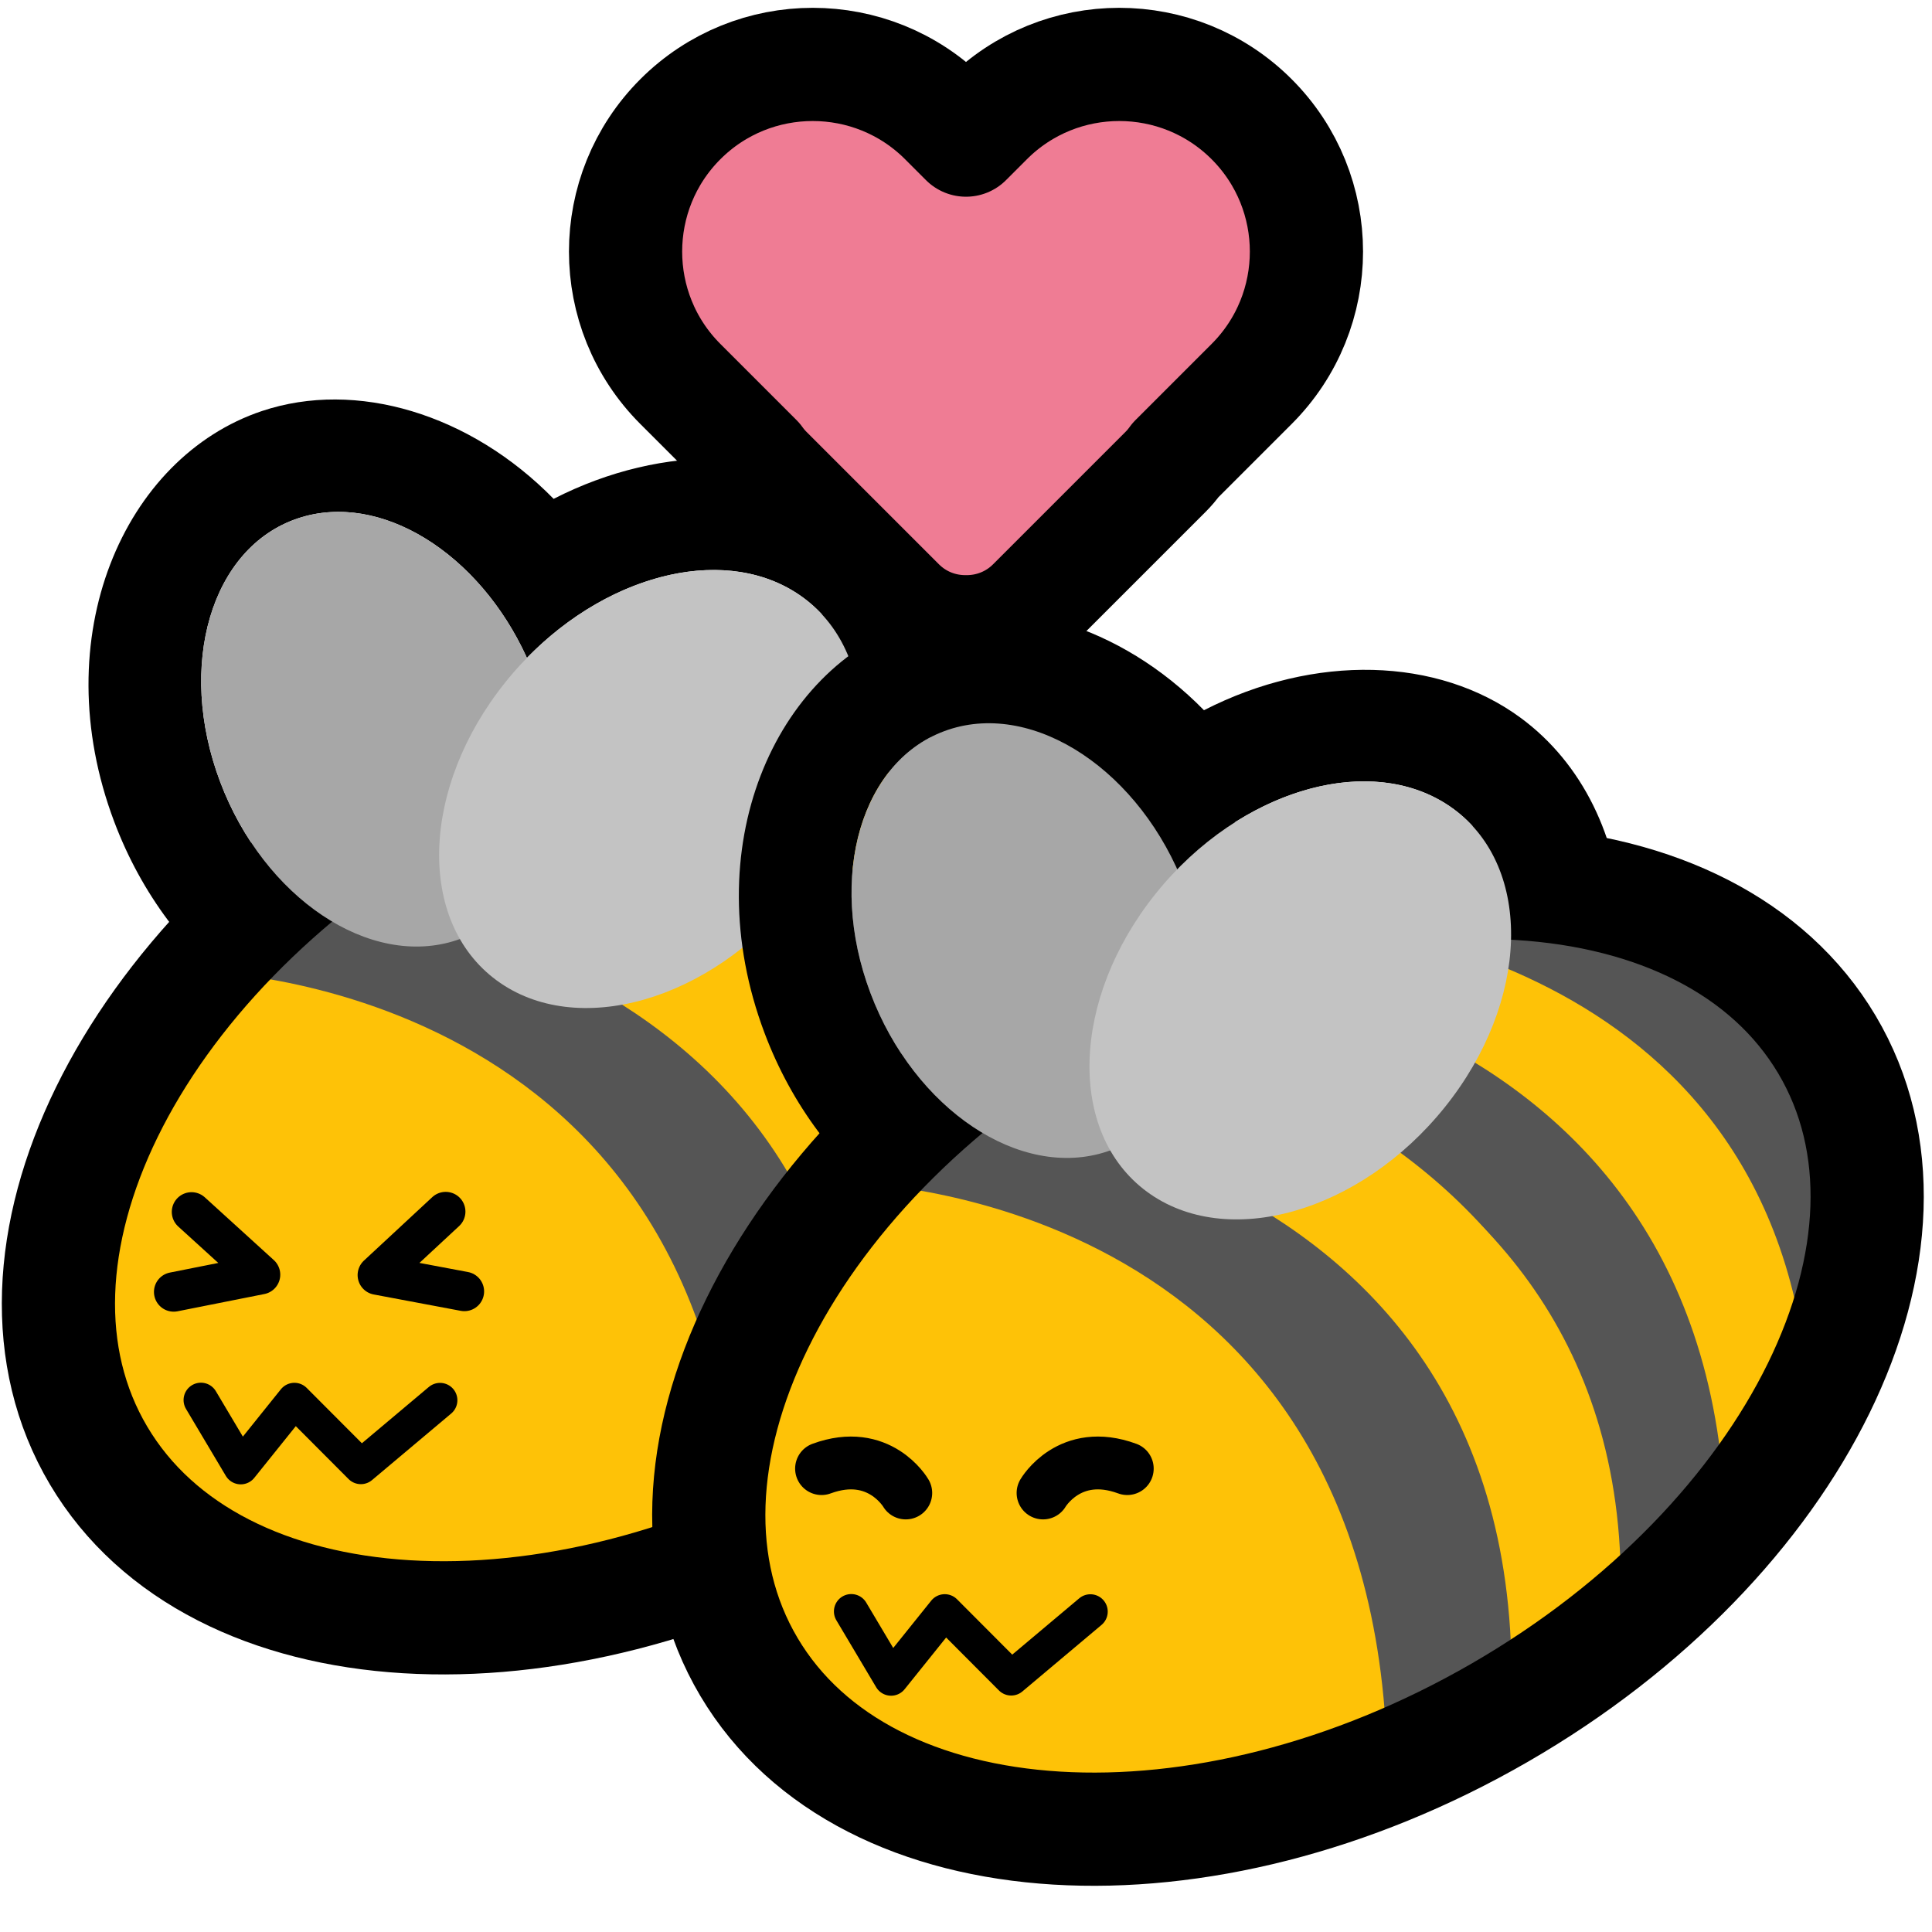 <?xml version="1.0" encoding="UTF-8" standalone="no"?>
<!DOCTYPE svg PUBLIC "-//W3C//DTD SVG 1.1//EN" "http://www.w3.org/Graphics/SVG/1.1/DTD/svg11.dtd">
<svg width="100%" height="100%" viewBox="0 0 256 256" version="1.1" xmlns="http://www.w3.org/2000/svg" xmlns:xlink="http://www.w3.org/1999/xlink" xml:space="preserve" xmlns:serif="http://www.serif.com/" style="fill-rule:evenodd;clip-rule:evenodd;stroke-linecap:round;stroke-linejoin:round;stroke-miterlimit:1.5;">
    <rect id="blobbee_snuggle" x="-0" y="0" width="256" height="256" style="fill:none;"/>
    <clipPath id="_clip1">
        <rect x="-0" y="0" width="256" height="256"/>
    </clipPath>
    <g clip-path="url(#_clip1)">
        <g id="Left-bee" serif:id="Left bee">
            <path id="Wings-outline" serif:id="Wings outline" d="M54.791,140.283C39.215,139.804 22.442,128.256 15.137,108.886C5.895,84.38 16.439,60.572 34.718,54.46C47.178,50.294 62.294,54.806 73.359,66.101C88.018,58.596 104.349,59.018 115.35,67.131C131.676,79.171 134.303,106.478 116.988,128.068C100.132,149.086 72.784,153.688 56.89,141.967C56.162,141.43 55.463,140.869 54.791,140.283ZM60.938,124.427C62.152,126.548 63.769,128.403 65.793,129.895C76.371,137.696 94.068,132.672 105.286,118.683C116.505,104.695 117.026,87.004 106.447,79.203C96.732,72.038 81.011,75.691 69.82,87.173C63.499,73.245 50.344,65.051 39.474,68.686C27.973,72.532 23.356,88.173 29.172,103.592C34.987,119.012 49.046,128.409 60.548,124.563C60.679,124.519 60.809,124.474 60.938,124.427Z"/>
            <path id="Body" d="M56.425,104.355C95.842,81.598 140.419,84.31 155.908,110.408C171.396,136.507 151.969,176.172 112.552,198.929C73.134,221.687 28.558,218.975 13.069,192.876C-2.419,166.778 17.008,127.113 56.425,104.355Z" style="fill:rgb(254,194,7);"/>
            <g id="Stripes">
                <path d="M86.12,95.569C85.265,96.25 147.694,93.382 153.557,156.966C184.777,73.282 86.43,89.266 86.12,95.569Z" style="fill:rgb(85,85,85);"/>
                <path d="M153.557,157.627C149.814,96.276 87.632,94.829 87.972,93.007L64.799,101.589C64.799,101.589 139.882,100.423 142.556,172.718L151.642,158.73" style="fill:rgb(254,194,7);"/>
                <path d="M128.598,187.604L142.426,172.718C139.8,100.331 63.223,99.072 63.223,99.098L50.948,106.339C50.834,106.36 130.144,112.737 128.598,187.604Z" style="fill:rgb(85,85,85);"/>
                <path d="M51.986,106.395L38.746,116.725C38.746,116.725 114.862,124.303 114.053,198.191L128.347,188.609C133.65,115.32 51.181,107.015 50.011,107.936" style="fill:rgb(254,194,7);"/>
                <path d="M35.903,118.134L25.975,128.687C25.975,128.687 96.044,129.319 97.642,205.517L114.053,198.191C116.853,122.011 38.177,118.943 35.903,118.134Z" style="fill:rgb(85,85,85);"/>
            </g>
            <path id="Body-outline" serif:id="Body outline" d="M56.425,104.355C95.842,81.598 140.419,84.31 155.908,110.408C171.396,136.507 151.969,176.172 112.552,198.929C73.134,221.687 28.558,218.975 13.069,192.876C-2.419,166.778 17.008,127.113 56.425,104.355Z" style="fill:none;stroke:black;stroke-width:15px;"/>
            <g id="Wings">
                <path id="Back-wing" serif:id="Back wing" d="M39.474,68.686C50.976,64.84 65.035,74.237 70.85,89.657C76.666,105.077 72.049,120.718 60.548,124.563C49.046,128.409 34.987,119.012 29.172,103.592C23.356,88.173 27.973,72.532 39.474,68.686Z" style="fill:rgb(167,167,167);"/>
                <path id="Front-wing" serif:id="Front wing" d="M106.447,79.203C117.026,87.004 116.505,104.695 105.286,118.683C94.068,132.672 76.371,137.696 65.793,129.895C55.214,122.094 55.735,104.403 66.953,90.414C78.172,76.425 95.869,71.402 106.447,79.203Z" style="fill:rgb(195,195,195);"/>
            </g>
            <g id="Face">
                <path id="Mouth" d="M26.624,185.514L31.9,194.384L39.009,185.529L47.816,194.359L58.306,185.539" style="fill:none;stroke:black;stroke-width:4.6px;"/>
                <g id="Eyes">
                    <path id="Right-eye" serif:id="Right eye" d="M59.057,160.544L50.001,168.954L61.531,171.121" style="fill:none;stroke:black;stroke-width:5.23px;"/>
                    <path id="Left-eye" serif:id="Left eye" d="M25.378,160.586L34.521,168.901L23.015,171.188" style="fill:none;stroke:black;stroke-width:5.23px;"/>
                </g>
            </g>
        </g>
        <g id="Right-bee" serif:id="Right bee">
            <path id="Wings-outline1" serif:id="Wings outline" d="M140.966,168.291C125.389,167.812 108.616,156.263 101.311,136.893C92.069,112.387 102.613,88.579 120.892,82.468C133.353,78.301 148.469,82.813 159.533,94.109C174.192,86.603 190.523,87.025 201.524,95.138C217.851,107.178 220.477,134.486 203.162,156.076C186.306,177.094 158.958,181.696 143.064,169.975C142.336,169.438 141.637,168.876 140.966,168.291ZM147.112,152.435C148.326,154.556 149.943,156.41 151.967,157.903C162.545,165.704 180.242,160.68 191.461,146.691C202.68,132.702 203.2,115.012 192.622,107.211C182.906,100.046 167.185,103.699 155.994,115.181C149.673,101.253 136.519,93.059 125.649,96.694C114.147,100.539 109.531,116.18 115.346,131.6C121.162,147.02 135.221,156.417 146.722,152.571C146.853,152.527 146.983,152.482 147.112,152.435Z"/>
            <path id="Body1" serif:id="Body" d="M142.599,132.363C182.017,109.605 226.593,112.318 242.082,138.416C257.57,164.514 238.143,204.179 198.726,226.937C159.309,249.695 114.732,246.982 99.243,220.884C83.755,194.785 103.182,155.121 142.599,132.363Z" style="fill:rgb(254,194,7);"/>
            <g id="Stripes1" serif:id="Stripes">
                <path d="M172.294,123.577C171.439,124.258 233.868,121.39 239.731,184.974C270.951,101.29 172.605,117.274 172.294,123.577Z" style="fill:rgb(85,85,85);"/>
                <path d="M239.731,185.635C235.988,124.283 173.806,122.836 174.146,121.015L150.973,129.597C150.973,129.597 226.056,128.431 228.73,200.726L237.816,186.738" style="fill:rgb(254,194,7);"/>
                <path d="M214.772,215.612L228.6,200.726C225.975,128.339 149.397,127.079 149.398,127.106L137.122,134.347C137.008,134.368 216.318,140.745 214.772,215.612Z" style="fill:rgb(85,85,85);"/>
                <path d="M138.161,134.403L124.92,144.733C124.92,144.733 201.036,152.311 200.227,226.198L214.522,216.617C219.824,143.327 137.355,135.022 136.185,135.944" style="fill:rgb(254,194,7);"/>
                <path d="M122.077,146.141L112.15,156.694C112.15,156.694 182.218,157.327 183.816,233.525L200.227,226.198C203.027,150.019 124.352,146.951 122.077,146.141Z" style="fill:rgb(85,85,85);"/>
            </g>
            <path id="Body-outline1" serif:id="Body outline" d="M142.599,132.363C182.017,109.605 226.593,112.318 242.082,138.416C257.57,164.514 238.143,204.179 198.726,226.937C159.309,249.695 114.732,246.982 99.243,220.884C83.755,194.785 103.182,155.121 142.599,132.363Z" style="fill:none;stroke:black;stroke-width:15px;"/>
            <g id="Wings1" serif:id="Wings">
                <path id="Back-wing1" serif:id="Back wing" d="M125.649,96.694C137.15,92.848 151.209,102.245 157.024,117.665C162.84,133.084 158.224,148.725 146.722,152.571C135.221,156.417 121.162,147.02 115.346,131.6C109.531,116.18 114.147,100.539 125.649,96.694Z" style="fill:rgb(167,167,167);"/>
                <path id="Front-wing1" serif:id="Front wing" d="M192.622,107.211C203.2,115.012 202.68,132.702 191.461,146.691C180.242,160.68 162.545,165.704 151.967,157.903C141.389,150.101 141.909,132.411 153.128,118.422C164.347,104.433 182.043,99.409 192.622,107.211Z" style="fill:rgb(195,195,195);"/>
            </g>
            <g id="Face1" serif:id="Face">
                <path id="Mouth1" serif:id="Mouth" d="M112.799,213.521L118.074,222.391L125.184,213.537L133.99,222.367L144.481,213.547" style="fill:none;stroke:black;stroke-width:4.6px;"/>
                <path id="Right-eye1" serif:id="Right eye" d="M138.209,197.827C138.209,197.827 141.715,191.781 149.37,194.599" style="fill:none;stroke:black;stroke-width:7px;"/>
                <path id="Left-eye1" serif:id="Left eye" d="M120.019,197.827C120.019,197.827 116.513,191.781 108.858,194.599" style="fill:none;stroke:black;stroke-width:7px;"/>
            </g>
        </g>
        <path id="Heart" d="M100.241,60.968L90.15,50.877C80.47,41.197 80.47,25.478 90.15,15.797C99.831,6.116 115.55,6.116 125.231,15.797L128,18.566L130.769,15.797C140.45,6.116 156.169,6.116 165.85,15.797C175.53,25.478 175.53,41.197 165.85,50.877L155.759,60.968C155.367,61.518 154.923,62.043 154.43,62.536L136.889,80.076C134.439,82.527 131.215,83.737 128,83.706C124.785,83.737 121.561,82.527 119.111,80.076L101.57,62.536C101.077,62.043 100.633,61.518 100.241,60.968Z" style="fill:rgb(239,124,148);stroke:black;stroke-width:15px;stroke-linejoin:miter;stroke-miterlimit:5;"/>
    </g>
</svg>
